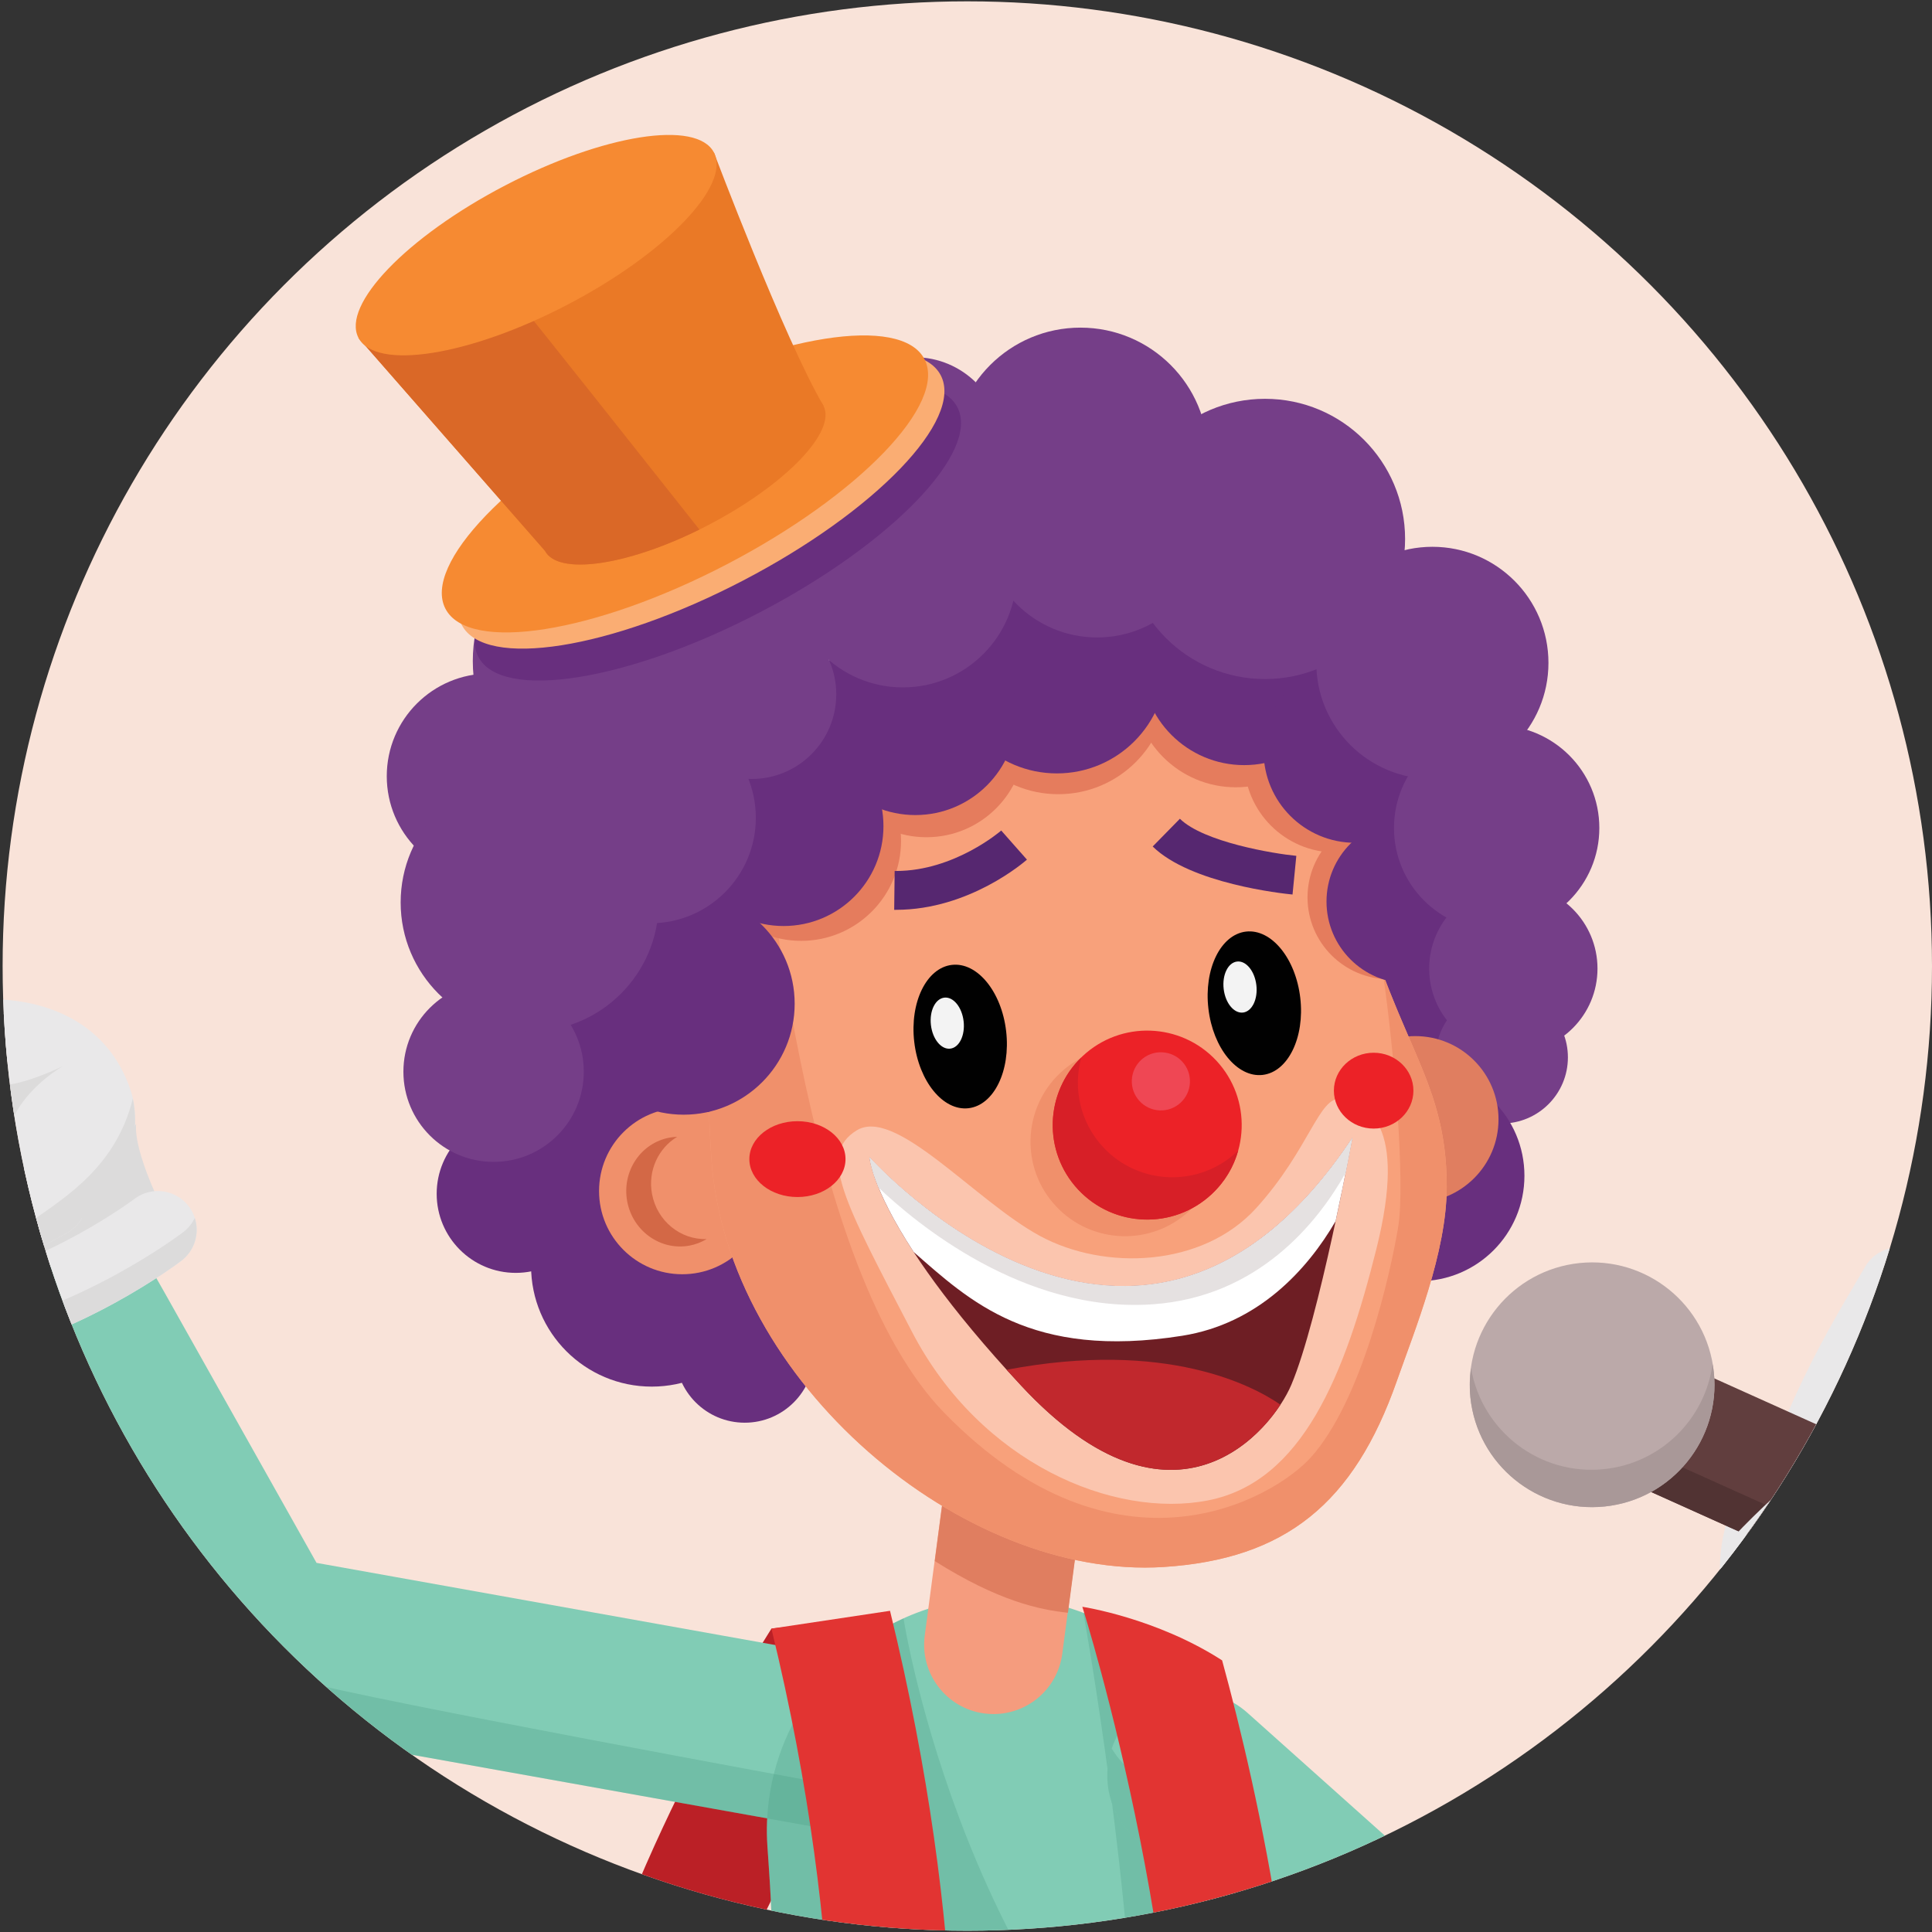 <?xml version="1.0" encoding="utf-8"?>
<!-- Generator: Adobe Illustrator 25.2.3, SVG Export Plug-In . SVG Version: 6.00 Build 0)  -->
<svg version="1.1" id="Layer_1" xmlns="http://www.w3.org/2000/svg" xmlns:xlink="http://www.w3.org/1999/xlink" x="0px" y="0px"
	 viewBox="0 0 576 576" enable-background="new 0 0 576 576" xml:space="preserve">
<rect x="0" y="0" width="576" height="576" fill="#333333" stroke="none"/>
<g>
	<g>
		<defs>
			<circle id="SVGID_1_" cx="288.39" cy="288.01" r="287.61"/>
		</defs>
		<use xlink:href="#SVGID_1_"  overflow="visible" fill="#F9E3D9"/>
		<clipPath id="SVGID_2_">
			<use xlink:href="#SVGID_1_"  overflow="visible"/>
		</clipPath>
		<g clip-path="url(#SVGID_2_)">
			<g>
				<path fill="#BB2026" d="M190.63,686.8l2.9-14.1c16.28-79.21,48.13-129.67,69.2-163.06c1.58-2.49,3.08-4.88,4.51-7.17
					l-3.59-20.39c0,0-30.64,3.02-33.66,3.48c-21.12,33.46-54.5,94.11-72.11,179.81l-3.67,17.83l17.55,3.61H190.63z"/>
				<g>
					<path fill="#81CCB5" d="M229.15,555.63c1.18,17.36,2.3,33.88-0.82,131.17h139.05c3.16-100.42,1.88-119.15,0.42-140.62
						c-0.11-1.6-0.22-3.21-0.33-4.89c-2.47-38.3-35.52-67.36-73.82-64.87c-38.3,2.48-67.34,35.52-64.87,73.82
						C228.91,552.09,229.03,553.86,229.15,555.63z"/>
					<path fill="#81CCB5" d="M23.9,369.56c12.34-6.94,18.17,3.37,25.11,15.71l45.36,80.68l157.67,28.24
						c13.94,2.49,23.22,15.82,20.72,29.76c-2.22,12.41-13.03,21.12-25.21,21.12c-1.5,0-3.02-0.13-4.56-0.4L76.74,514.91
						c-2.87-0.51-6.99-1.71-9.41-3.06c-5.68-1.99-9.24-5.76-12.42-11.43l-50.6-90.01C-2.63,398.07,11.56,376.5,23.9,369.56z"/>
					<path opacity="0.24" fill="#41937A" d="M65.58,490.61c1.62,2.94,4.36,5.09,7.61,5.95c3.14,0.83,8.23,2.22,16.48,4.54
						c20.68,5.79,156.35,30.61,156.35,30.61l0.98,13.37c-1.32-0.03-2.65-0.14-4-0.38L76.74,514.91c-2.87-0.51-5.53-1.51-7.95-2.85
						c-5.68-1.99-10.7-5.97-13.88-11.63l-50.6-90.01c-4.19-7.45-11.86-15.85-8.53-23.07l12.82-0.41L65.58,490.61z"/>
					<path opacity="0.24" fill="#41937A" d="M338.67,642.55c-0.87,34.9,8.15,43.75,16.99,44.24h1.63c3.83-0.22,7.52-1.81,10.2-3.32
						c0.29-9.35,0.54-17.98,0.76-25.94l-15.51-101.84l-9-62.36c-6.09-5.29-13.09-9.53-20.73-12.46
						C325.41,494.49,340.19,580.97,338.67,642.55z"/>
					<path opacity="0.24" fill="#41937A" d="M229.15,555.63c1.18,17.36,2.3,33.88-0.82,131.17h139.82
						c3.12-23.54,9.56-6.81,9.67-25.49c-81.03-44.64-105.36-159.76-108.44-178.8c-25.52,11.61-42.5,38.1-40.59,67.74
						C228.91,552.09,229.03,553.86,229.15,555.63z"/>
					<path fill="#81CCB5" d="M483.63,669.3c-6.11,0-12.08-2.24-16.72-6.39L338.49,548.1c-10.33-9.24-11.22-25.11-1.98-35.44
						c9.24-10.33,25.1-11.22,35.43-1.98l102.39,91.54l57.4-133.86c5.46-12.74,20.22-18.63,32.95-13.17
						c12.74,5.46,18.63,20.21,13.17,32.95L506.7,654.09c-3.19,7.43-9.75,12.87-17.64,14.61C487.26,669.11,485.44,669.3,483.63,669.3
						z"/>
					<path opacity="0.24" fill="#41937A" d="M576.32,465.39c-0.21,0.6-0.41,1.2-0.66,1.79l-71.17,165.96
						c-3.18,7.42-9.74,12.86-17.63,14.61c-1.81,0.4-3.62,0.59-5.43,0.59c-6.11,0-12.08-2.24-16.72-6.39L336.28,527.14
						c-1.94-1.74-3.55-3.72-4.82-5.84c-3.15,9.24-0.71,19.88,7.03,26.8L466.9,662.91c4.65,4.15,10.62,6.39,16.72,6.39
						c1.81,0,3.63-0.2,5.43-0.59c7.89-1.75,14.45-7.18,17.64-14.61l71.16-165.96C581.16,480.46,580.3,472.06,576.32,465.39z"/>
				</g>
				<g>
					<path fill="#E23432" d="M443.7,686.8c1.38-8.92,2.01-15.79,2.28-19.54c0.2-2.7-1.01-5.32-3.23-6.88
						c-15.26-10.68-74.7-18.65-149.89-18.65c-87.25,0-157.97,10.73-158.01,23.98c0,0,0.31,8.21,2.33,21.09H443.7z"/>
					<defs>
						<filter id="Adobe_OpacityMaskFilter" filterUnits="userSpaceOnUse" x="154.37" y="674.58" width="295.31" height="12.22">
							<feColorMatrix  type="matrix" values="1 0 0 0 0  0 1 0 0 0  0 0 1 0 0  0 0 0 1 0"/>
						</filter>
					</defs>
					<mask maskUnits="userSpaceOnUse" x="154.37" y="674.58" width="295.31" height="12.22" id="SVGID_3_">
						<g filter="url(#Adobe_OpacityMaskFilter)">
							<path fill="#FFFFFF" d="M145.09,1074.37c0.55,0,1.08,0.03,1.62,0.08c6.32-92.7,22.21-182.94,46.69-269.34
								c-55.23-51.98-58.54-139.41-58.54-139.41c0.03-13.24,70.76-23.98,158.01-23.98c75.19,0,134.63,7.97,149.89,18.66
								c2.22,1.55,3.42,4.16,3.23,6.87c-1.21,16.65-9.44,94.5-58.65,140.73c24.75,84.35,38.11,173.47,38.61,264.86
								c0.68-0.08,1.37-0.12,2.07-0.12c10.05,0,18.2,8.15,18.2,18.2c0,10.05-8.15,18.2-18.2,18.2c-3.96,0-7.61-1.28-10.6-3.42
								c-2.12,7.69-9.16,13.35-17.53,13.35c-5.82,0-10.98-2.74-14.31-6.99c-3.21,5.18-8.93,8.64-15.47,8.64
								c-7.03,0-13.13-4-16.15-9.83c-2.94,2.02-6.49,3.21-10.32,3.21c-10.05,0-18.2-8.15-18.2-18.2c0-10.06,8.15-18.2,18.2-18.2
								c0.23,0,0.45,0.03,0.68,0.04c10.29-80.89,9.57-162.46-1.92-242.51c-14.42,4.97-30.83,7.74-49.52,7.53
								c-21.1-0.23-39.37-3.84-55.23-9.87c-8.58,82.37-9.07,165.59-1.38,248.46c8.38,1.63,14.72,9,14.72,17.86
								c0,10.05-8.15,18.2-18.2,18.2c-4.96,0-9.45-1.99-12.74-5.21c-3.22,5.12-8.9,8.52-15.39,8.52c-6.3,0-11.84-3.19-15.11-8.05
								c-3.14,5.46-9.02,9.15-15.77,9.15c-8.83,0-16.19-6.28-17.85-14.63c-3.03,2.25-6.77,3.6-10.84,3.6
								c-10.05,0-18.2-8.15-18.2-18.2S135.04,1074.37,145.09,1074.37z"/>
						</g>
					</mask>
					<g opacity="0.47" mask="url(#SVGID_3_)">
						<path fill="#F8A170" d="M449.68,686.8c-29.24-5.81-142.26-24.31-295.31,0H449.68z"/>
					</g>
					<path opacity="0.2" fill="#541212" d="M346.2,686.8h36.48c0.8-13.51,0.83-27.13,0.3-40.61c-11.11-1.24-23.38-2.27-36.6-3.01
						C347.11,657.79,347.13,672.48,346.2,686.8z"/>
					<path opacity="0.2" fill="#541212" d="M276.95,686.8c1.31-12.38,2.39-27.4,2.59-44.99c-12.62,0.16-24.82,0.55-36.42,1.13
						c-0.3,17.49-1.47,32.17-2.8,43.86H276.95z"/>
					<path fill="#E23432" d="M244.69,686.8h36.67c4.61-39.49,7.59-109.75-16.01-206.56l-35.36,5.31
						C253.15,580.59,249.26,650.77,244.69,686.8z"/>
					<path fill="#E23432" d="M350.67,686.8h36.53c5.79-74.18-12.4-153.67-22.84-191.78c-19.63-12.67-41.68-15.98-41.68-15.98
						C323.04,480.13,358.82,593.33,350.67,686.8z"/>
					<path opacity="0.2" fill="#541212" d="M216.71,686.8c-1.87-16.8-1.77-31.81-2.04-41.9c-47.48,4.13-79.48,11.91-79.5,20.81
						c0,0,0.31,8.21,2.33,21.09H216.71z"/>
					<circle fill="#2F1F10" cx="370.52" cy="674.26" r="10.75"/>
					<circle fill="#2F1F10" cx="265.6" cy="674.82" r="10.75"/>
					<path opacity="0.4" fill="#010101" d="M260.53,665.33c-1.28,7.15-1.13,17.72,10.54,18.73c-1.6,0.95-3.47,1.51-5.47,1.51
						c-5.94,0-10.75-4.82-10.75-10.75C254.84,670.71,257.15,667.14,260.53,665.33z"/>
					<path opacity="0.4" fill="#010101" d="M365.38,664.78c-1.28,7.15-1.12,17.73,10.55,18.73c-1.6,0.95-3.47,1.51-5.48,1.51
						c-5.94,0-10.75-4.82-10.75-10.75C359.7,670.15,362,666.59,365.38,664.78z"/>
				</g>
				<g>
					<g>
						<circle fill="#682F7E" cx="438.9" cy="292.49" r="31.3"/>
						<path fill="#753E88" d="M428.01,315.24c0,10.89,8.82,19.72,19.72,19.72c10.89,0,19.72-8.83,19.72-19.72
							c0-10.88-8.83-19.72-19.72-19.72C436.84,295.52,428.01,304.35,428.01,315.24z"/>
						<path fill="#682F7E" d="M177.35,324.06c0-14.62,11.86-26.47,26.48-26.47s26.47,11.85,26.47,26.47s-11.85,26.48-26.47,26.48
							S177.35,338.68,177.35,324.06z"/>
						<path fill="#682F7E" d="M177.35,355.91c0-13.02-10.55-23.58-23.58-23.58s-23.58,10.56-23.58,23.58
							c0,13.02,10.55,23.58,23.58,23.58S177.35,368.93,177.35,355.91z"/>
						<circle fill="#682F7E" cx="176.12" cy="318.68" r="28.54"/>
						<path fill="#682F7E" d="M230.3,377.42c0-19.88-16.11-35.99-35.98-35.99c-19.88,0-35.99,16.11-35.99,35.99
							c0,19.87,16.11,35.98,35.99,35.98C214.19,413.4,230.3,397.3,230.3,377.42z"/>
						<circle fill="#682F7E" cx="222.03" cy="403.48" r="20.68"/>
						<path fill="#682F7E" d="M391.61,350.54c0-17.36,14.08-31.44,31.44-31.44c17.36,0,31.44,14.07,31.44,31.44
							c0,17.36-14.07,31.43-31.44,31.43C405.69,381.97,391.61,367.89,391.61,350.54z"/>
						<path fill="#F0906B" d="M178.6,355.09c0,13.7,11.11,24.81,24.81,24.81c13.71,0,24.82-11.11,24.82-24.81
							c0-13.71-11.11-24.82-24.82-24.82C189.7,330.27,178.6,341.38,178.6,355.09z"/>
					</g>
					<path fill="#F59C7E" d="M296.23,511.02c10.21,0,19.09-7.56,20.47-17.96l10.2-76.93c1.51-11.32-6.46-21.72-17.78-23.22
						c-11.33-1.5-21.72,6.46-23.22,17.78l-10.2,76.94c-1.5,11.32,6.46,21.72,17.79,23.22C294.41,510.96,295.33,511.02,296.23,511.02
						z"/>
					<path fill="#E07E60" d="M318.4,480.82c-8.37-0.88-20.68-3.41-39.71-15.41l7.21-54.73c0.59-4.41,2.53-8.28,5.33-11.32l35,21.82
						L318.4,480.82z"/>
					<g>
						<path fill="#E07E60" d="M397.13,333.72c0,13.71,11.11,24.81,24.81,24.81c13.71,0,24.82-11.11,24.82-24.81
							c0-13.71-11.11-24.82-24.82-24.82C408.24,308.9,397.13,320.01,397.13,333.72z"/>
						<path fill="#D36846" d="M199.65,339.16c0.75-0.14,1.5-0.2,2.24-0.23c-5.57,3.34-8.78,10.04-7.51,16.99
							c1.49,8.12,8.53,13.75,16.29,13.49c-1.55,0.93-3.27,1.61-5.15,1.96c-8.62,1.57-16.91-4.37-18.54-13.26
							C185.37,349.21,191.04,340.73,199.65,339.16z"/>
						<path fill="#F8A17B" d="M212.1,345.57c4.56,66.55,75.11,125.46,134.84,121.6c36.27-2.34,56.69-18.95,69.49-55.43
							c5.3-15.1,14.89-38.37,14.89-57.9c0-34.39-16.55-43.02-29.78-99.27c-6.07-25.78-42.44-73.09-88.52-69.49
							C253.36,189.75,203.83,224.79,212.1,345.57z"/>
						<path fill="#F0906B" d="M346.94,467.18c-59.73,3.85-130.29-55.06-134.84-121.6c-0.29-4.33-0.51-8.54-0.66-12.66
							c20.51-398.06-12.85,3.43,70.15,88.36c51.5,52.7,98.11,25.52,109.2,13.24c15.3-16.96,23.76-54.9,26.05-68.66
							c2.21-13.24-1.26-53.17-4.5-75.38c10.01,26.68,18.99,38.05,18.99,63.38c0,19.53-9.59,42.8-14.89,57.9
							C403.63,448.23,383.21,464.84,346.94,467.18z"/>
					</g>
					<g>
						<path fill="#E57C5D" d="M305.58,220.25c0-16.22-13.15-29.37-29.37-29.37c-16.22,0-29.36,13.15-29.36,29.37
							c0,16.22,13.15,29.36,29.36,29.36C292.43,249.61,305.58,236.46,305.58,220.25z"/>
						<circle fill="#E57C5D" cx="315.51" cy="204.11" r="32.67"/>
						<circle fill="#E57C5D" cx="398.23" cy="226.86" r="27.3"/>
						<circle fill="#E57C5D" cx="368.45" cy="204.11" r="30.61"/>
						<path fill="#682F7E" d="M282.42,197.91c0,18.05,14.63,32.67,32.68,32.67c18.04,0,32.67-14.63,32.67-32.67
							s-14.63-32.67-32.67-32.67C297.05,165.23,282.42,179.86,282.42,197.91z"/>
						<path fill="#E57C5D" d="M389.82,267.53c0,13.48,10.92,24.41,24.4,24.41c13.47,0,24.4-10.93,24.4-24.41
							c0-13.47-10.93-24.4-24.4-24.4C400.75,243.13,389.82,254.06,389.82,267.53z"/>
						<path fill="#682F7E" d="M401.54,197.5c0-16.91-13.71-30.61-30.61-30.61c-16.91,0-30.61,13.7-30.61,30.61
							c0,16.9,13.71,30.61,30.61,30.61C387.84,228.11,401.54,214.4,401.54,197.5z"/>
						<circle fill="#682F7E" cx="419.88" cy="268.78" r="24.4"/>
						<circle fill="#E57C5D" cx="238.85" cy="250.72" r="29.78"/>
						<path fill="#682F7E" d="M431.32,223.97c0-15.08-12.23-27.3-27.3-27.3c-15.08,0-27.3,12.22-27.3,27.3s12.22,27.3,27.3,27.3
							C419.1,251.26,431.32,239.04,431.32,223.97z"/>
						<path fill="#753E88" d="M335.36,160.68c0,23.07,18.71,41.77,41.78,41.77c23.07,0,41.77-18.7,41.77-41.77
							s-18.71-41.78-41.77-41.78C354.07,118.91,335.36,137.61,335.36,160.68z"/>
						<circle fill="#753E88" cx="322.12" cy="135.73" r="38.05"/>
						<path fill="#753E88" d="M246.57,132.55c0,14.39,11.67,26.06,26.06,26.06c14.39,0,26.06-11.67,26.06-26.06
							s-11.67-26.05-26.06-26.05C258.23,106.5,246.57,118.16,246.57,132.55z"/>
						<path fill="#753E88" d="M268.36,157.1c0,21.24-17.23,38.46-38.47,38.46c-21.25,0-38.47-17.22-38.47-38.46
							c0-21.25,17.22-38.47,38.47-38.47C251.13,118.63,268.36,135.85,268.36,157.1z"/>
						<circle fill="#753E88" cx="186.04" cy="197.08" r="45.08"/>
						<circle fill="#753E88" cx="145.92" cy="231.41" r="30.61"/>
						<circle fill="#753E88" cx="147.16" cy="319.51" r="26.89"/>
						<circle fill="#753E88" cx="451.18" cy="288.77" r="25.09"/>
						<path fill="#682F7E" d="M236.92,299.25c0-18.28-14.82-33.09-33.09-33.09s-33.09,14.82-33.09,33.09
							c0,18.27,14.82,33.08,33.09,33.08S236.92,317.52,236.92,299.25z"/>
						<path fill="#682F7E" d="M303.1,212.8c0-16.67-13.52-30.19-30.19-30.19c-16.68,0-30.2,13.52-30.2,30.19
							c0,16.68,13.52,30.2,30.2,30.2C289.58,242.99,303.1,229.47,303.1,212.8z"/>
						<circle fill="#682F7E" cx="233.61" cy="246.3" r="29.78"/>
						<circle fill="#753E88" cx="157.92" cy="269.05" r="38.47"/>
						<path fill="#753E88" d="M235.26,171.02c0,18.73,15.19,33.92,33.91,33.92c18.73,0,33.92-15.19,33.92-33.92
							s-15.19-33.92-33.92-33.92C250.45,137.1,235.26,152.29,235.26,171.02z"/>
						<path fill="#753E88" d="M293.17,156.14c0,18.73,15.19,33.91,33.92,33.91c18.73,0,33.92-15.19,33.92-33.91
							c0-18.73-15.19-33.92-33.92-33.92C308.36,122.22,293.17,137.4,293.17,156.14z"/>
						<path fill="#753E88" d="M198.86,207.01c0,13.94,11.3,25.23,25.24,25.23c13.93,0,25.22-11.3,25.22-25.23
							c0-13.94-11.3-25.23-25.22-25.23C210.16,181.78,198.86,193.07,198.86,207.01z"/>
						<circle fill="#753E88" cx="193.9" cy="243.82" r="31.44"/>
						<circle fill="#753E88" cx="446.21" cy="246.85" r="30.61"/>
						<path fill="#753E88" d="M392.44,197.63c0,19.11,15.5,34.6,34.61,34.6c19.11,0,34.6-15.49,34.6-34.6
							c0-19.12-15.49-34.61-34.6-34.61C407.94,163.02,392.44,178.52,392.44,197.63z"/>
					</g>
					<g>
						<path opacity="0.39" fill="#FFFFFF" d="M399.89,327.65c7.63,1.27,19.85,7.17,10.47,44.67c-9.37,37.5-22.06,69.49-50.19,75
							c-28.12,5.51-67.83-11.03-88.24-50.19c-20.4-39.15-28.12-52.94-16.54-60.11s35.29,20.95,54.6,31.43
							c19.3,10.48,48.53,9.38,64.53-8.27C390.51,342.54,393.27,326.55,399.89,327.65z"/>
						<path fill="#562770" d="M385.35,266.69c-3.08-0.3-30.4-3.24-41.69-14.32l8.11-8.27c7.1,6.97,27.96,10.41,34.71,11.06
							L385.35,266.69z"/>
						<path fill="#562770" d="M267.18,271.25c-0.2,0-0.39,0-0.59,0l0.14-11.58c0.15,0,0.3,0,0.45,0c17.36,0,31.18-11.93,31.32-12.06
							l7.67,8.68C305.46,256.91,289,271.25,267.18,271.25z"/>
						<g>
							<path fill="#F0906B" d="M316.19,319.79c-11.38,10.62-12,28.44-1.38,39.82c10.61,11.37,28.44,11.99,39.81,1.38
								c11.38-10.61,12-28.44,1.38-39.82C345.39,309.8,327.56,309.18,316.19,319.79z"/>
							<path fill="#EC2227" d="M322.81,314.83c-11.37,10.61-11.99,28.44-1.38,39.81c10.61,11.38,28.44,12,39.82,1.38
								c11.37-10.61,11.99-28.44,1.38-39.81C352.01,304.84,334.18,304.22,322.81,314.83z"/>
							<path fill="#D71F27" d="M328.92,342.04c10.62,11.37,28.44,11.99,39.82,1.38c0.14-0.13,0.28-0.27,0.42-0.41
								c-1.34,4.83-3.99,9.36-7.92,13.02c-11.38,10.62-29.21,10-39.82-1.38c-10.48-11.23-10-28.74,0.96-39.39
								C319.85,324.39,321.98,334.59,328.92,342.04z"/>
							<path fill="#EF4754" d="M337.44,322c-0.21,4.78,3.5,8.83,8.28,9.05c4.78,0.21,8.83-3.5,9.04-8.28
								c0.22-4.78-3.49-8.83-8.28-9.04C341.7,313.5,337.65,317.21,337.44,322z"/>
						</g>
						<g>
							<path fill="#010101" d="M387.66,297.51c1.37,11.8-3.65,22.08-11.21,22.96c-7.57,0.88-14.81-7.97-16.18-19.77
								c-1.38-11.8,3.64-22.08,11.21-22.96C379.04,276.87,386.29,285.72,387.66,297.51z"/>
							<path fill="#F3F3F3" d="M374.57,293.71c0.49,4.2-1.3,7.86-3.99,8.17c-2.69,0.31-5.27-2.84-5.76-7.04
								c-0.49-4.2,1.3-7.86,4-8.17C371.5,286.36,374.08,289.52,374.57,293.71z"/>
							<path fill="#010101" d="M299.97,307.44c1.37,11.8-3.65,22.08-11.22,22.96c-7.56,0.88-14.8-7.97-16.18-19.77
								c-1.37-11.8,3.65-22.08,11.22-22.96C291.36,286.79,298.6,295.64,299.97,307.44z"/>
							<path fill="#F3F3F3" d="M287.29,304.47c0.49,4.2-1.3,7.86-3.99,8.17c-2.69,0.31-5.27-2.84-5.76-7.04
								c-0.49-4.2,1.3-7.86,4-8.17C284.23,297.12,286.8,300.27,287.29,304.47z"/>
						</g>
						<g>
							<path fill="#6E1E24" d="M403.19,339.23c0,0-9.92,54.05-18.2,73.63c-5.76,13.63-34.84,49.37-80.52,0.27
								c-44.12-47.43-45.23-68.11-45.23-68.11S339.5,435.19,403.19,339.23z"/>
							<path fill="#FFFFFF" d="M352.46,398.24c-45.22,7.17-63.43-10.47-80.05-24.96c-12.68-19.4-13.16-28.26-13.16-28.26
								s80.25,90.17,143.94-5.79c0,0-2.01,10.98-4.99,24.83C389.68,378.7,375.02,394.66,352.46,398.24z"/>
							<path fill="#C1282D" d="M381.75,418.79c-10.06,15.3-37.32,37.29-77.28-5.66c-1.51-1.62-2.95-3.19-4.35-4.75
								C347.89,399.31,373.81,413.3,381.75,418.79z"/>
							<path fill="#E5E1E1" d="M259.25,345.02c0,0,80.25,90.17,143.94-5.79c0,0-0.75,4.1-2.01,10.44
								c-8.23,14.62-25.88,36.98-57.55,39.19c-38.58,2.69-70.95-24.54-81.69-34.79C259.42,347.94,259.25,345.02,259.25,345.02z"/>
						</g>
						<path fill="#EC2227" d="M223.41,345.57c0,6.24,6.42,11.31,14.34,11.31s14.33-5.06,14.33-11.31c0-6.24-6.41-11.3-14.33-11.3
							S223.41,339.33,223.41,345.57z"/>
						<path fill="#EC2227" d="M397.68,325.16c0,6.24,5.31,11.31,11.86,11.31c6.54,0,11.85-5.06,11.85-11.31
							c0-6.24-5.31-11.3-11.85-11.3C402.99,313.86,397.68,318.92,397.68,325.16z"/>
					</g>
				</g>
				<g>
					<path fill="#E9E8E9" d="M532.53,478.24c5.02-0.52,9.29-4.3,10.21-9.52c5.72-32.54,20.98-58.45,31.08-75.58l2.26-3.83
						c3.23-5.52,1.37-12.61-4.15-15.84c-5.53-3.23-12.62-1.37-15.84,4.15l-2.22,3.76c-10.95,18.58-27.5,46.66-33.95,83.34
						c-1.11,6.3,3.1,12.3,9.41,13.41C530.41,478.31,531.49,478.34,532.53,478.24z"/>
					<path fill="#513333" d="M657.1,500.21c-0.36,0-0.74-0.07-1.09-0.22l-22.79-9.29c-1.48-0.6-2.19-2.29-1.59-3.77
						c0.61-1.48,2.29-2.2,3.77-1.58l22.79,9.28c1.49,0.61,2.2,2.29,1.59,3.77C659.32,499.54,658.24,500.21,657.1,500.21z"/>
					<path fill="#E9E8E9" d="M513.02,472.44c2.67,25.8,25.75,44.56,51.56,41.89c25.8-2.67,44.56-25.75,41.89-51.56
						c-2.67-25.8-25.75-44.56-51.56-41.88C529.1,423.55,510.35,446.64,513.02,472.44z"/>
					<path fill="#DCDBDB" d="M565.18,467.04l40.65,9.71c-1.92,9.67-6.84,18.37-13.83,24.99c-8.6-5.39-23-12.47-32.71-16.62
						c-13.71-5.86-12.25-15.23-12.25-15.23L565.18,467.04z"/>
					<path fill="#613E3E" d="M630.12,503.99c6.62-0.68,12.7-4.78,15.64-11.29c4.37-9.72,0.04-21.15-9.69-25.52L490.53,401.7
						c-9.72-4.37-21.14-0.04-25.52,9.69c-4.37,9.72-0.04,21.15,9.69,25.52l145.54,65.48C623.44,503.84,626.85,504.33,630.12,503.99z
						"/>
					<path fill="#513333" d="M465.01,411.39c0.47-1.04,1.04-2.01,1.66-2.92c-0.31,7.64,3.96,15.06,11.35,18.39l145.54,65.49
						c3.21,1.44,6.62,1.94,9.89,1.6c5.57-0.57,10.73-3.58,13.99-8.39c-0.09,2.4-0.63,4.82-1.68,7.15
						c-2.93,6.51-9.01,10.6-15.64,11.29c-3.27,0.34-6.67-0.16-9.89-1.6l-145.54-65.48C464.97,432.54,460.63,421.11,465.01,411.39z"
						/>
					<path fill="#E9E8E9" d="M605.69,480.43c1.88-0.2,3.74-0.85,5.4-2.01c13.44-9.33,16.68-25.47,16.47-33.53
						c-0.16-6.39-5.48-11.45-11.88-11.28c-6.35,0.17-11.39,5.42-11.28,11.76c0,0.4-0.16,9.61-6.52,14.02
						c-5.26,3.65-6.56,10.87-2.91,16.13C597.46,479.1,601.63,480.85,605.69,480.43z"/>
					<path fill="#DCDBDB" d="M605.77,480.41l-0.08,0.01c-4.06,0.42-8.23-1.32-10.72-4.91c-3.64-5.26-2.35-12.48,2.91-16.13
						c6.36-4.41,6.52-13.62,6.52-14.02c-0.1-6.34,4.93-11.6,11.28-11.76c0,0-0.14,18.52-9.22,29.17
						C600.11,470.21,601.54,477.08,605.77,480.41z"/>
					<path fill="#E9E8E9" d="M590.65,469.26c2.41-0.25,4.75-1.25,6.66-3.02c12.01-11.11,12.96-27.54,11.63-35.5
						c-1.06-6.32-7.03-10.58-13.33-9.52c-6.28,1.04-10.52,6.95-9.54,13.22c0.05,0.39,1.19,9.54-4.5,14.8
						c-4.69,4.35-4.98,11.67-0.63,16.37C583.52,468.39,587.15,469.63,590.65,469.26z"/>
					<path fill="#E9E8E9" d="M570.25,459.73c2.41-0.25,4.76-1.25,6.67-3.02c12.01-11.11,12.96-27.54,11.63-35.5
						c-1.05-6.31-7.01-10.56-13.33-9.52c-6.28,1.05-10.52,6.95-9.54,13.22c0.05,0.39,1.19,9.53-4.5,14.79
						c-4.69,4.35-4.98,11.67-0.63,16.37C563.13,458.86,566.75,460.09,570.25,459.73z"/>
					<path fill="#DCDBDB" d="M561.18,439.7c5.69-5.26,4.56-14.4,4.5-14.79c-0.46-2.95,0.24-5.81,1.75-8.13
						c4.15,0.5,12.04,2.5,14.98,10.63c2.24,6.16,2.05,14.31,1.42,20.42c-1.74,3.14-4,6.16-6.93,8.87c-1.91,1.77-4.26,2.77-6.67,3.02
						c-3.5,0.36-7.12-0.87-9.7-3.65C556.21,451.38,556.49,444.05,561.18,439.7z"/>
					<path fill="#E9E8E9" d="M580.49,530.48c6.34-0.66,11.51-5.74,12.06-12.31c0.63-7.44-4.89-13.97-12.33-14.59
						c-0.68-0.07-33.44-3.05-53.05-15.21c-6.34-3.93-14.67-1.97-18.6,4.37c-3.93,6.35-1.98,14.68,4.37,18.61
						c25.28,15.66,63.41,19.03,65.02,19.16C578.82,530.57,579.66,530.56,580.49,530.48z"/>
					<path fill="#DCDBDB" d="M507.09,496.11c1.03,2.62,2.86,4.95,5.44,6.54c25.28,15.66,63.41,19.03,65.02,19.16
						c0.86,0.07,1.71,0.07,2.54-0.03c5.46-0.56,10.05-4.43,11.56-9.71c0.74,1.88,1.09,3.94,0.91,6.09
						c-0.55,6.58-5.72,11.65-12.06,12.31c-0.83,0.08-1.68,0.09-2.54,0.02c-1.61-0.13-39.74-3.49-65.02-19.16
						C507.67,508.07,505.44,501.79,507.09,496.11z"/>
					<path fill="#DCDBDB" d="M580.95,465.6c-4.35-4.69-4.06-12.02,0.63-16.37c5.69-5.26,4.56-14.4,4.5-14.8
						c-0.98-6.27,3.26-12.18,9.54-13.22c0.43-0.07,0.85-0.12,1.28-0.14c-1.97,3.81,0.01,12.57-2.85,20.17
						c-3.2,8.49-9.73,21.56,2.7,25.43c-1.81,1.48-3.92,2.35-6.1,2.58C587.15,469.63,583.52,468.39,580.95,465.6z"/>
					<path fill="#E9E8E9" d="M528.93,482.44c3.37-0.35,6.62-1.87,9.11-4.54c13.04-14.03,36.3-32.32,36.53-32.5
						c6.29-4.93,7.39-14.04,2.46-20.33c-4.93-6.29-14.03-7.39-20.33-2.46c-1.02,0.8-25.3,19.89-39.87,35.57
						c-5.44,5.86-5.11,15.02,0.74,20.46C520.77,481.6,524.93,482.85,528.93,482.44z"/>
					<path fill="#BBA9A9" d="M438.38,416.6c2.07,20.04,20,34.61,40.04,32.54c20.04-2.07,34.61-20,32.54-40.05
						c-2.08-20.04-20-34.6-40.05-32.53C450.88,378.64,436.31,396.57,438.38,416.6z"/>
					<path fill="#A99898" d="M438.56,407.84c3.2,18.8,20.44,32.15,39.67,30.16c17.06-1.77,30.11-15.02,32.35-31.29
						c0.14,0.79,0.29,1.57,0.37,2.38c2.07,20.04-12.49,37.97-32.54,40.05c-20.04,2.07-37.97-12.49-40.04-32.54
						C438.07,413.62,438.17,410.69,438.56,407.84z"/>
				</g>
				<g>
					<path fill="#682F7E" d="M285.42,121.39c6.9,13.23-19.48,40.63-58.91,61.19c-39.43,20.56-76.99,26.5-83.89,13.26
						c-6.9-13.24,19.47-40.63,58.9-61.19S278.52,108.16,285.42,121.39z"/>
					<path fill="#FAAD73" d="M280.47,111.89c6.9,13.23-19.48,40.63-58.91,61.18c-39.43,20.56-76.99,26.5-83.89,13.26
						c-6.9-13.23,19.47-40.63,58.9-61.18C236.01,104.59,273.56,98.65,280.47,111.89z"/>
					<path fill="#F68A32" d="M275.6,107.05c6.9,13.23-19.47,40.63-58.9,61.19c-39.43,20.56-76.99,26.5-83.89,13.26
						c-6.9-13.24,19.48-40.63,58.9-61.19C231.15,99.76,268.71,93.82,275.6,107.05z"/>
					<path fill="#EA7926" d="M212.85,45.46c0,0,20.91,55.46,32.64,75.47l-83.02,43.29l-55.6-63.51L212.85,45.46z"/>
					<path fill="#EA7926" d="M245.49,120.93c4.02,7.69-11.32,23.62-34.24,35.57c-22.93,11.95-44.77,15.41-48.78,7.72
						c-4.02-7.7,11.32-23.63,34.25-35.58C219.64,116.69,241.48,113.23,245.49,120.93z"/>
					<path fill="#DA6827" d="M153.78,89.13c0.07,0.05,0.39,0.42,0.93,1.08c2.03,0.36,3.21,0.58,3.21,0.58L153.78,89.13z"/>
					<path fill="#DA6827" d="M154.7,90.2c-4.11-0.74-11.77-2.11-20.69-3.64l-27.15,14.15l55.6,63.5c3.85,7.39,24.14,4.5,46.06-6.33
						C193.07,138.35,160.62,97.35,154.7,90.2z"/>
					<path fill="#F68A32" d="M212.85,45.46c5.12,9.82-14.46,30.15-43.72,45.41c-29.26,15.26-57.14,19.66-62.26,9.84
						c-5.12-9.82,14.45-30.15,43.72-45.41C179.85,40.05,207.73,35.64,212.85,45.46z"/>
				</g>
				<g>
					<path fill="#E9E8E9" d="M-12.08,338.68c5.27,0,10.04-3.62,11.28-8.98l4.14-17.92c0.72-3.14,0.11-6.43-1.69-9.09
						c-1.8-2.67-4.63-4.46-7.81-4.95c-9.84-1.53-37.75-6.74-48.57-12.35c-5.67-2.94-12.66-0.73-15.61,4.95
						c-2.95,5.68-0.72,12.66,4.95,15.61c10.85,5.62,30.5,10.04,43.42,12.52l-1.39,6.03c-1.44,6.23,2.44,12.45,8.68,13.89
						C-13.81,338.58-12.94,338.68-12.08,338.68z"/>
					<path fill="#E9E8E9" d="M-48.48,337.03c0,21.62,7.29,34.19,32.26,34.19c24.97,0,20.93,3.28,39.71-7.45
						c17.37-9.93,18.51-29.48,15.52-38.53c-6.72-20.36-24.98-27.37-42.27-27.37c-15.3,0-51.12,12.46-37,16.64
						C-26.15,318.68-34.83,330.68-48.48,337.03z"/>
					<path fill="#DCDBDB" d="M-71.04,292.02c3.72,3.3,10.83,8.43,21.74,11.36c16.96,4.55,28.12,9.52,24.81,16.13
						c-2.63,5.26-11,11.03-16.61,13.18c8.81-6.46,12.16-14.83,0.84-18.18c-0.15-0.05-0.26-0.09-0.4-0.14
						c-9.18-2.31-18.45-5.16-24.74-8.43C-70.52,303.28-72.81,297.33-71.04,292.02z"/>
					<path fill="#E9E8E9" d="M-65.03,362.95c1.02,0,2.07-0.14,3.1-0.43l54.59-15.16c6.17-1.71,9.77-8.1,8.06-14.26
						c-1.71-6.16-8.11-9.77-14.26-8.06l-44.71,12.42l-11.8-28.57c-2.44-5.91-9.21-8.73-15.12-6.28c-5.91,2.44-8.73,9.21-6.29,15.12
						l15.72,38.06C-73.9,360.2-69.62,362.95-65.03,362.95z"/>
					<path fill="#DCDBDB" d="M-85.16,302.61c0.18-0.07,0.35-0.12,0.53-0.19c-1.45,7.32,2.2,18.65,6.37,28.26
						c5.37,12.41,21.09,14.07,32.67,12.83c11.58-1.24,28.54-1.24,28.54-1.24L-47.1,358.4l-14.82,4.11c-1.04,0.29-2.08,0.43-3.1,0.43
						c-4.59,0-8.88-2.74-10.7-7.16l-15.72-38.06C-93.89,311.82-91.07,305.04-85.16,302.61z"/>
					<path fill="#E9E8E9" d="M-45.71,378.66c1.69,0,3.42-0.37,5.03-1.15L-0.7,358.2c5.76-2.78,8.17-9.7,5.39-15.46
						c-2.78-5.76-9.71-8.18-15.46-5.4l-31.2,15.06l-15-21.01c-3.72-5.21-10.95-6.41-16.16-2.69c-5.21,3.72-6.41,10.95-2.69,16.16
						l20.68,28.95C-52.91,376.94-49.36,378.66-45.71,378.66z"/>
					<path fill="#DCDBDB" d="M-73.14,328.7c0.05-0.04,0.1-0.07,0.16-0.1c2.16,7.71,8.94,19.53,17.05,28.55
						c11.17,12.41,55.84-3.31,55.84-3.31l-42.35,24.32c-1.08,0.32-2.18,0.5-3.27,0.5c-3.64,0-7.2-1.72-9.43-4.85l-20.68-28.95
						C-79.54,339.65-78.34,332.42-73.14,328.7z"/>
					<path fill="#DCDBDB" d="M40.59,335.09c-0.83,8.55,8.54,26.75,8.54,26.75l-46.6,21.78v-12.13l26.48-18.48L40.59,335.09z"/>
					<path fill="#F4F4F4" d="M-61.31,337.09c-4.37-6.77-6.92-8.92-9.67-9.6c4.89-2.11,10.77-0.61,13.99,3.9l15,21.01l3.68-1.78
						c0.98,4.38,0.46,7.5-3.36,6.94C-53.03,355.91-54.89,347.02-61.31,337.09z"/>
					<path fill="#E9E8E9" d="M-12.92,405.55c0.72,0,1.46-0.07,2.2-0.21c34.53-6.64,63.58-28.53,64.8-29.46
						c5.09-3.87,6.07-11.14,2.2-16.23c-3.88-5.08-11.14-6.07-16.22-2.2c-0.48,0.36-26.2,19.58-55.16,25.15
						c-6.28,1.21-10.39,7.28-9.18,13.56C-23.21,401.7-18.37,405.55-12.92,405.55z"/>
					<path fill="#E9E8E9" d="M-18.69,387.21c1.9,0,3.81-0.46,5.57-1.43l33.09-18.2c5.61-3.08,7.65-10.12,4.56-15.73
						c-3.08-5.61-10.13-7.65-15.73-4.57l-24.03,13.22L-28,342.46c-3.7-5.22-10.92-6.46-16.14-2.76c-5.22,3.7-6.46,10.92-2.76,16.14
						l18.75,26.47C-25.91,385.49-22.34,387.21-18.69,387.21z"/>
					<path fill="#DCDBDB" d="M-48.12,344.68c-0.08-0.74,6.17-7.67,6.67-5.72c1.72,6.5,8.45,15.9,13.23,24.81
						c6.21,11.58,26.89,7.86,38.05,0c10.09-7.1,24.87-16.26,29.77-36.25c2.07,9.54-0.01,26.4-15.2,35.7
						c-1.02,1.77-2.52,3.3-4.44,4.36l-33.09,18.2c-1.76,0.97-3.68,1.43-5.57,1.43c-3.65,0-7.22-1.72-9.46-4.89l-18.75-26.47
						C-49.3,352.47-49.61,348.24-48.12,344.68z"/>
					<path fill="#F4F4F4" d="M-29.45,347.64c-3.05-4.67-5.45-7.95-7.65-10.04c3.5,0.11,6.92,1.79,9.1,4.87l12.78,18.03l6.71-3.69
						c-0.25,3.15-1.04,5.4-2.74,5.72C-17.88,363.77-23.25,357.15-29.45,347.64z"/>
					<path fill="#F4F4F4" d="M-73.3,315.79c-2.69-5.55-5.52-11.78-8.26-14.03c4.84-0.34,9.56,2.4,11.52,7.13l6.22,15.05
						C-66.83,322.84-71.06,320.41-73.3,315.79z"/>
					<path fill="#DCDBDB" d="M-13.12,321.38c0,0,5.38,2.48,13.03,2.27c7.66-0.21,18.82-5.79,18.82-5.79s-9.1,5.18-13.86,13.65
						c-4.76,8.48-6.41,13.65-6.41,13.65S-8.15,325.31-13.12,321.38z"/>
					<path fill="#DCDBDB" d="M-23.34,388.97c1.54,4.79,5.99,8.04,10.97,8.04c0.72,0,1.46-0.07,2.2-0.22
						c34.53-6.64,63.58-28.53,64.81-29.45c1.52-1.16,2.67-2.63,3.43-4.25c1.48,4.56,0.03,9.73-3.99,12.79
						c-1.22,0.93-30.27,22.82-64.8,29.46c-0.74,0.14-1.48,0.21-2.2,0.21c-5.44,0-10.29-3.85-11.36-9.4
						C-24.77,393.61-24.38,391.12-23.34,388.97z"/>
				</g>
			</g>
		</g>
	</g>
</g>
</svg>
